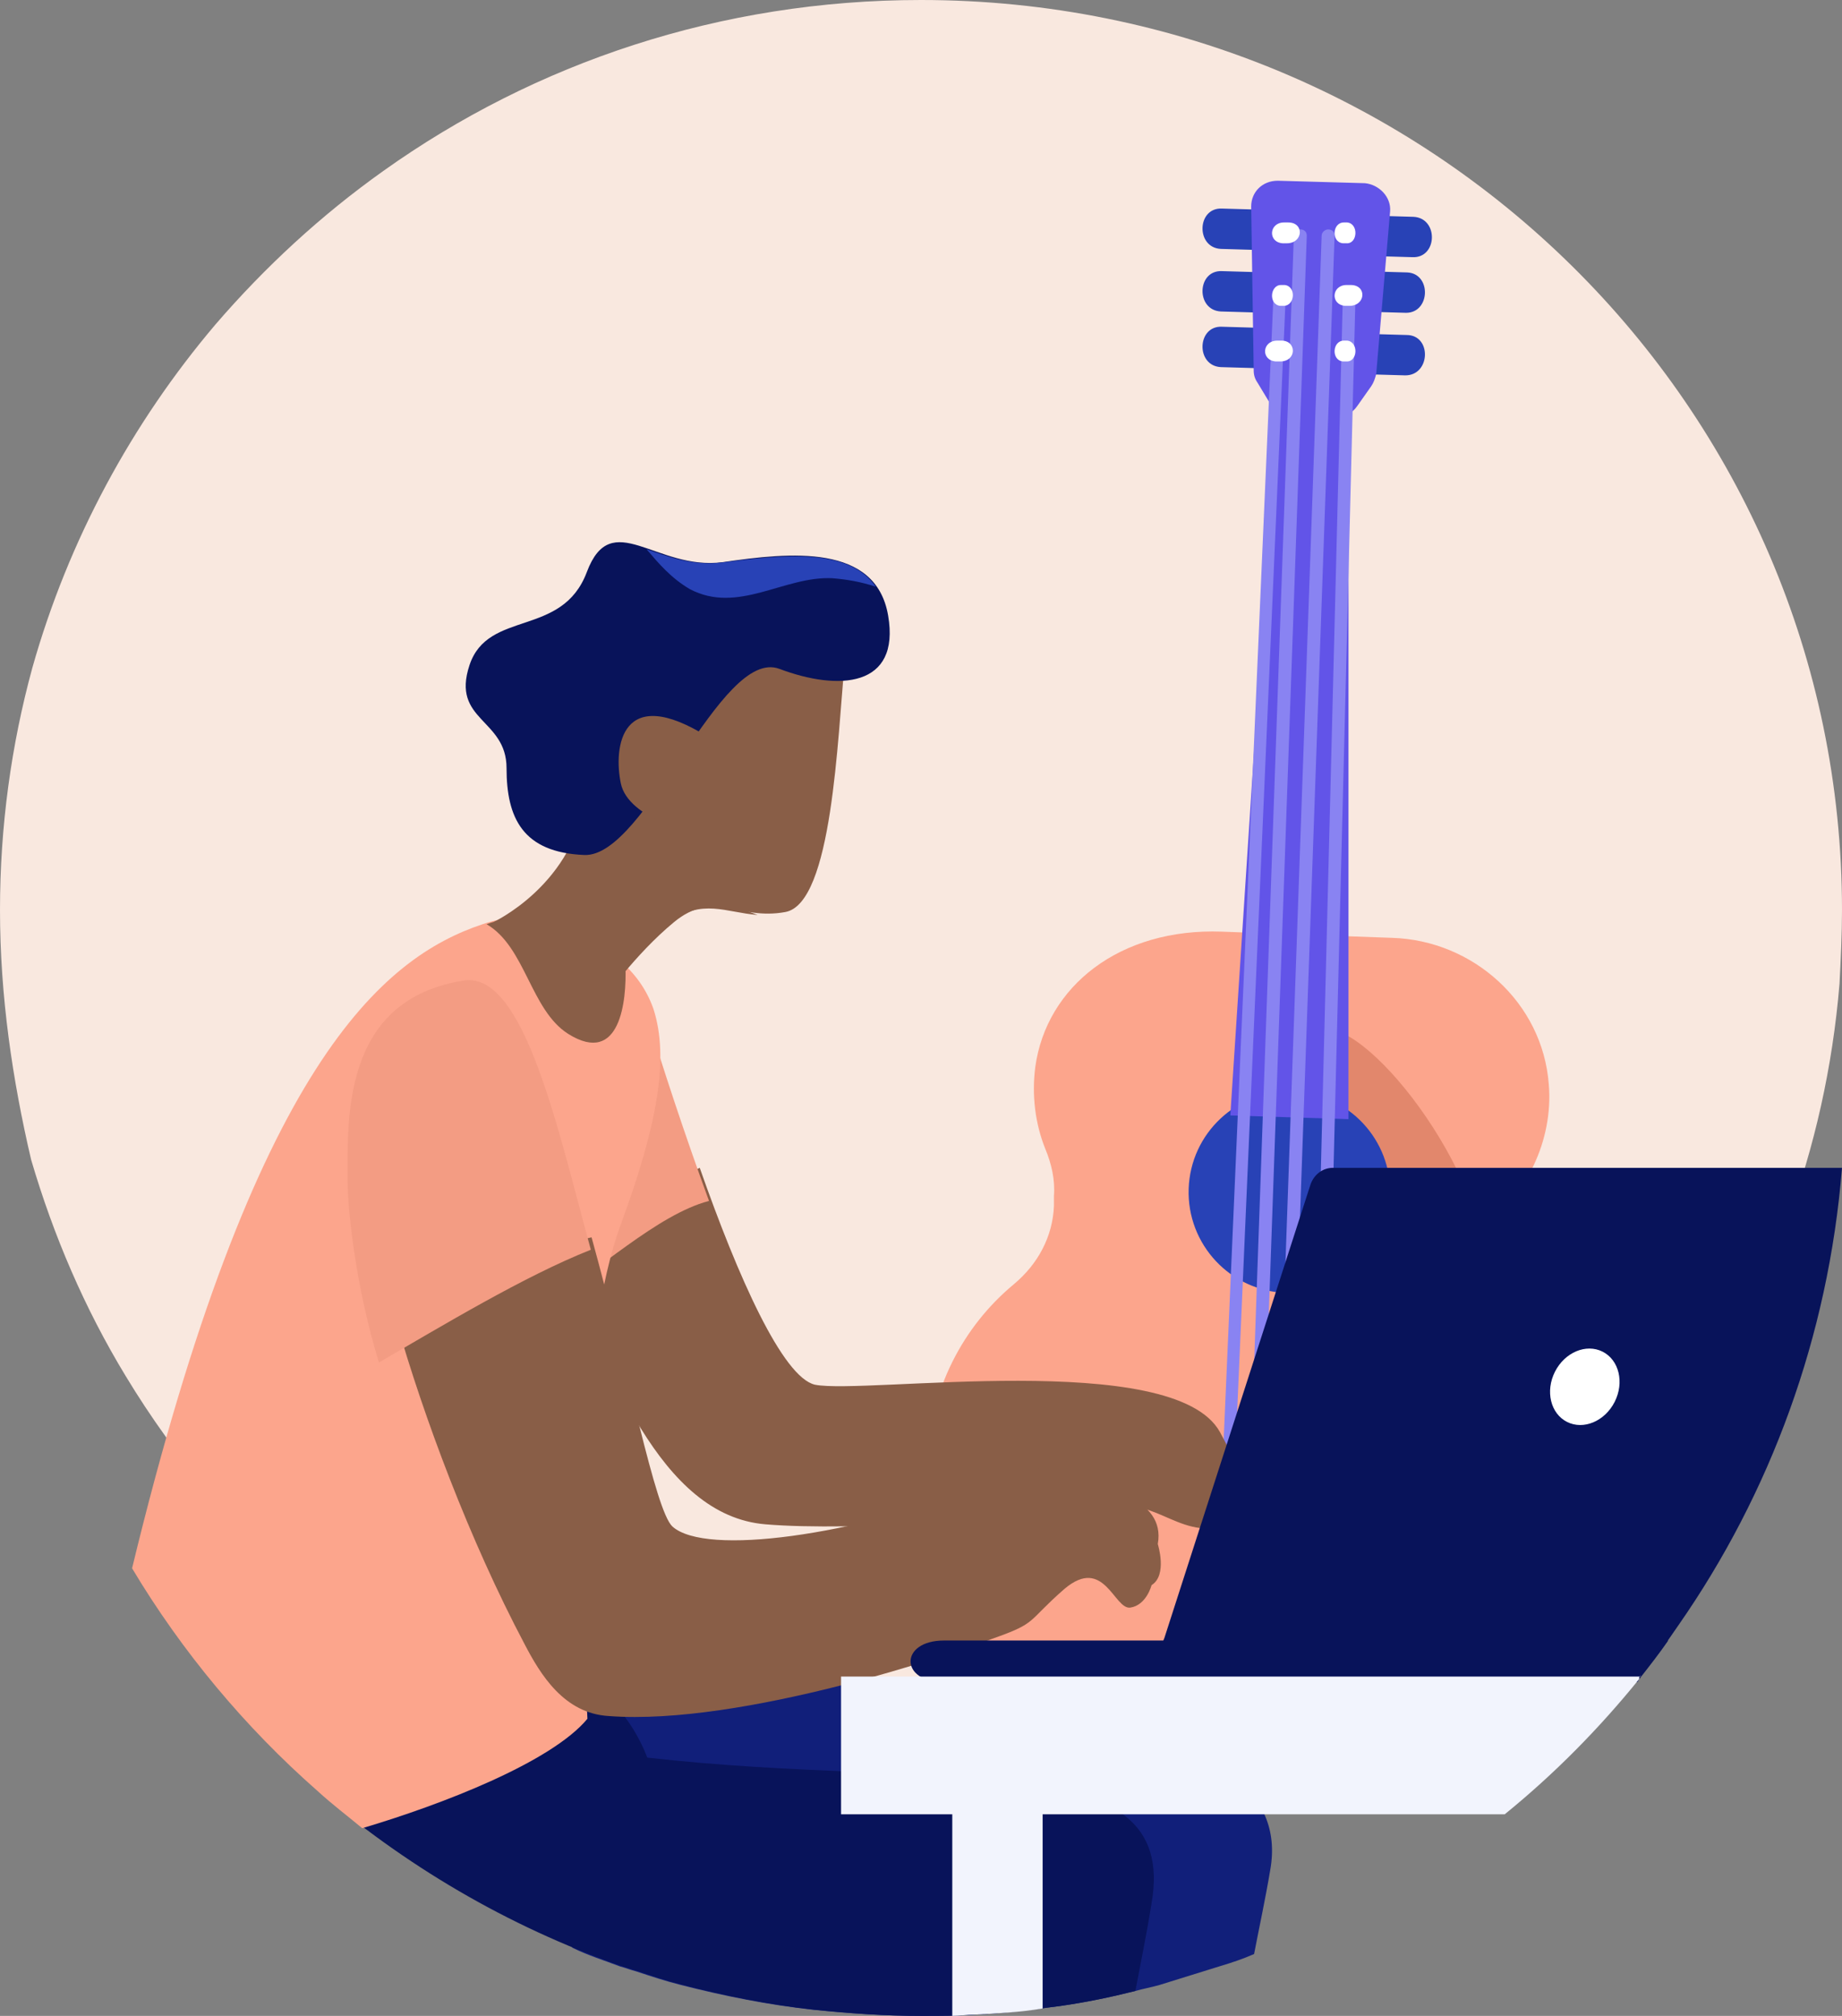 <svg xmlns="http://www.w3.org/2000/svg" xmlns:xlink="http://www.w3.org/1999/xlink" width="265px" height="290px" viewBox="0 0 265 290" version="1.1">
    <rect x="0" y="0" width="265" height="290" fill="#808080" stroke="none"/>
    <title>FD80CBFE-35EE-41C0-8F02-1117C851626A</title>
    <g id="Front" stroke="none" stroke-width="1" fill="none" fill-rule="evenodd">
        <g id="Home" transform="translate(-162, -2473)" fill-rule="nonzero">
            <g id="Group-24" transform="translate(162, 2381)">
                <g id="search.4f2c29a2" transform="translate(0, 92)">
                    <path d="M265,130.912 C265,134.45 264.821,137.988 264.641,141.526 C262.673,165.409 254.257,187.522 241.006,206.097 C240.649,206.628 240.111,207.336 239.754,207.866 C238.5,209.636 237.068,211.405 235.635,213.174 C235.635,213.174 235.635,213.351 235.456,213.351 C235.456,213.528 235.276,213.528 235.276,213.705 C235.276,213.705 235.276,213.705 235.276,213.881 C229.547,220.78 223.101,227.149 215.939,232.81 C205.375,241.302 193.378,248.202 180.487,253.155 C178.875,253.862 177.263,254.394 175.473,254.924 C172.608,255.808 169.743,256.693 166.878,257.577 C165.625,257.931 164.551,258.108 163.297,258.461 C159.716,259.347 156.314,260.054 152.554,260.584 C151.659,260.762 150.943,260.762 150.047,260.939 C146.824,261.47 143.422,261.646 140.02,261.823 C138.946,261.823 137.871,262 136.797,262 C135.365,262 133.932,262 132.321,262 C127.128,262 121.936,261.646 116.743,261.116 C110.297,260.408 104.03,259.17 97.763,257.577 C95.615,257.047 93.466,256.339 91.317,255.631 C90.601,255.455 89.706,255.101 88.99,254.924 C88.453,254.747 87.916,254.571 87.378,254.394 C85.588,253.862 83.797,253.155 82.186,252.448 C71.084,248.024 60.699,242.01 51.209,234.933 C49.061,233.164 46.912,231.571 44.763,229.627 C34.378,220.604 25.247,209.813 18.084,197.959 C12.176,188.23 7.699,177.793 4.476,166.824 C1.791,155.325 0,143.295 0,130.912 C0,118.882 1.611,107.206 4.655,96.061 C9.848,77.662 18.98,60.856 30.976,46.704 C38.139,38.389 46.196,30.959 55.149,24.59 C76.993,9.022 103.672,0 132.5,0 C205.733,0 265,58.556 265,130.912 Z" id="Path" fill="#F9E8DF"/>
                    <path d="M218.881,175.606 L218.881,174.178 C218.881,171.859 219.596,169.717 220.67,167.575 C222.28,164.185 223.174,160.08 222.816,155.976 C221.921,144.196 211.905,135.274 200.279,134.916 C189.725,134.559 175.774,134.024 175.774,134.024 C161.107,133.489 150.555,141.877 148.944,153.477 C148.408,157.582 148.944,161.686 150.375,165.255 C151.27,167.397 151.806,169.717 151.627,172.037 L151.627,173.464 C151.449,177.926 149.302,181.853 145.903,184.708 C138.57,190.775 133.741,199.877 133.383,210.406 L133.025,220.222 C132.31,239.317 146.977,255.2 165.758,255.915 L199.563,256.986 C218.165,257.521 233.905,242.709 234.621,223.613 L234.979,213.798 C235.336,203.446 231.044,193.987 224.247,187.384 C220.67,184.172 218.702,179.889 218.881,175.606 Z" id="Path" fill="#FCA58C"/>
                    <path d="M191,148 C198.598,148.535 216.091,172.077 213.794,187.058 C211.497,202.039 200.188,200.255 195.594,195.976 C191,191.695 191.53,187.772 191.707,171.541 C191.707,155.49 191,148 191,148 Z" id="Path" fill="#E2876C"/>
                    <path d="M199.992,171.979 C200.257,163.976 193.983,157.274 185.98,157.008 C177.976,156.742 171.272,163.016 171.008,171.019 C170.743,179.024 177.016,185.726 185.02,185.992 C193.023,186.256 199.726,179.984 199.992,171.979 Z" id="Path" fill="#2842B6"/>
                    <polygon id="Path" fill="#6254E8" points="194 161 177 160.462 184.26 49 194 49.359"/>
                    <path d="M182.363,30.192 L175.819,30.004 C172.184,29.817 172.002,35.621 175.637,35.808 L182.181,35.996 C185.816,36.183 185.998,30.379 182.363,30.192 Z" id="Path" fill="#2842B6"/>
                    <path d="M182.363,39.192 L175.819,39.004 C172.184,38.817 172.002,44.621 175.637,44.808 L182.181,44.996 C185.816,45.183 185.998,39.379 182.363,39.192 Z" id="Path" fill="#2842B6"/>
                    <path d="M182.363,47.192 L175.819,47.004 C172.184,46.817 172.002,52.625 175.637,52.813 L182.181,53 C185.816,53 185.998,47.192 182.363,47.192 Z" id="Path" fill="#2842B6"/>
                    <path d="M203.363,31.192 L196.819,31.004 C193.184,30.817 193.002,36.621 196.637,36.808 L203.181,36.996 C206.816,37.183 206.998,31.379 203.363,31.192 Z" id="Path" fill="#2842B6"/>
                    <path d="M202.47,39.192 L195.851,39.004 C192.174,38.817 191.991,44.625 195.668,44.813 L202.287,45 C205.779,45 205.964,39.379 202.47,39.192 Z" id="Path" fill="#2842B6"/>
                    <path d="M202.363,48.192 L195.819,48.004 C192.184,47.817 192.002,53.625 195.637,53.813 L202.181,54 C205.816,54 205.998,48.192 202.363,48.192 Z" id="Path" fill="#2842B6"/>
                    <path d="M196.354,26.354 L183.815,26 C181.635,26 180,27.594 180,29.719 L180.364,53.271 C180.364,53.979 180.545,54.51 180.908,55.042 L182.726,58.052 C183.453,59.115 184.542,59.823 185.814,59.823 L192.174,60 C193.446,60 194.536,59.469 195.263,58.406 L197.262,55.573 C197.624,55.042 197.807,54.51 197.988,53.802 L199.987,30.427 C200.169,28.302 198.351,26.531 196.354,26.354 Z" id="Path" fill="#6254E8"/>
                    <path d="M176.883,209 C176.354,209 176,208.64 176,208.103 L183.236,41.896 C183.236,41.359 183.764,41 184.118,41 C184.648,41 185,41.359 185,41.896 L177.765,208.103 C177.765,208.64 177.412,209 176.883,209 Z" id="Path" fill="#8983F2"/>
                    <path d="M180.931,209 C180.931,209 180.744,209 180.931,209 C180.373,209 180,208.641 180,208.104 L186.14,33.895 C186.14,33.358 186.512,33 187.07,33 C187.629,33 188,33.358 188,33.895 L181.861,208.104 C181.861,208.641 181.303,209 180.931,209 Z" id="Path" fill="#8983F2"/>
                    <path d="M184.93,209 C184.373,209 184,208.642 184,208.104 L190.139,33.895 C190.139,33.358 190.697,33 191.07,33 C191.627,33 192,33.358 192,33.895 L185.861,208.104 C185.861,208.642 185.488,209 184.93,209 Z" id="Path" fill="#8983F2"/>
                    <path d="M189.909,210 C189.363,210 189,209.642 189,209.103 L193.182,42.897 C193.182,42.359 193.545,42 194.091,42 C194.637,42 195,42.359 195,42.897 L190.818,209.103 C190.818,209.642 190.455,210 189.909,210 Z" id="Path" fill="#8983F2"/>
                    <path d="M184.365,49 L183.762,49 C181.552,49 181.35,51.842 183.561,52 L184.165,52 C186.577,52 186.577,49 184.365,49 Z" id="Path" fill="#FFFFFF"/>
                    <path d="M193.807,49 L193.346,49 C191.657,49 191.504,51.836 193.193,51.994 L193.654,51.994 C195.342,52.152 195.497,49.158 193.807,49 Z" id="Path" fill="#FFFFFF"/>
                    <path d="M185.321,32 L184.729,32 C182.559,32 182.363,34.842 184.532,35 L185.124,35 C187.49,35 187.687,32 185.321,32 Z" id="Path" fill="#FFFFFF"/>
                    <path d="M184.808,41 L184.347,41 C182.657,41 182.503,43.842 184.193,44 L184.653,44 C186.343,44 186.496,41.158 184.808,41 Z" id="Path" fill="#FFFFFF"/>
                    <path d="M193.807,32 L193.346,32 C191.657,32 191.504,34.836 193.193,34.994 L193.654,34.994 C195.342,35.152 195.497,32.158 193.807,32 Z" id="Path" fill="#FFFFFF"/>
                    <path d="M194.32,41 L193.73,41 C191.559,41 191.363,43.842 193.531,44 L194.123,44 C196.49,44 196.687,41 194.32,41 Z" id="Path" fill="#FFFFFF"/>
                    <path d="M182.745,268.997 C182.03,273.269 181.136,277.362 180.42,281.101 C178.81,281.812 177.199,282.346 175.411,282.881 C172.549,283.77 169.686,284.661 166.824,285.55 C165.571,285.907 164.498,286.085 163.246,286.44 C159.668,287.33 156.268,288.042 152.512,288.576 C148.397,289.111 144.282,289.644 140.168,289.822 C137.663,290 135.159,290 132.475,290 C127.288,290 122.099,289.644 116.911,289.111 C110.471,288.398 104.209,287.152 97.948,285.55 C95.801,285.016 93.654,284.305 91.507,283.592 C90.792,283.414 89.897,283.059 89.182,282.881 C86.856,281.99 84.53,281.279 82.384,280.21 C74.87,271.845 65.925,258.851 68.43,245.858 C72.544,223.964 97.59,239.093 97.59,239.093 C140.347,244.077 186.86,245.858 182.745,268.997 Z" id="Path" fill="#111F7A"/>
                    <path d="M165.662,273.845 C164.948,278.333 164.055,282.64 163.34,286.41 C159.766,287.307 156.371,288.026 152.619,288.564 C148.51,289.102 144.401,289.641 140.291,289.821 C137.789,290 135.288,290 132.608,290 C127.426,290 122.245,289.641 117.063,289.102 C110.631,288.384 104.377,287.128 98.123,285.512 C95.979,284.974 93.835,284.255 91.691,283.538 C90.976,283.359 90.083,283 89.368,282.82 C72.93,277.076 58.1,268.281 45.236,257.152 C41.483,234.534 83.651,228.072 93.121,252.843 C135.825,257.69 169.772,250.51 165.662,273.845 Z" id="Path" fill="#08135A"/>
                    <path d="M174.614,220 C175.506,216.592 176.752,213.365 178,209.958 C177.822,209.958 177.644,210.137 177.465,210.137 C177.109,209.062 176.397,207.627 175.506,206.014 C168.912,193.999 124.367,200.635 117.24,199.2 C112.607,198.124 106.193,183.779 100.669,168 C97.284,169.435 94.255,171.407 91.047,173.38 C87.84,175.352 83.742,177.145 80,179.296 C87.484,197.048 94.967,218.027 110.113,219.282 C122.585,220.358 149.135,218.386 164.28,216.952 C167.131,217.668 169.625,219.461 172.655,219.82 C173.368,220 174.081,220 174.614,220 Z" id="Path" fill="#895E47"/>
                    <path d="M79.065,187 C85.821,183.084 94.533,174.72 102,172.762 C98.622,163.508 95.244,153.364 92.755,145 C92.755,145 66.975,152.474 75.865,170.805 C77.643,174.364 77.465,182.906 79.065,187 Z" id="Path" fill="#F39C83"/>
                    <path d="M89.343,176.055 C83.078,192.871 83.436,226.146 84.51,247.257 C79.32,253.518 63.569,259.601 52.113,263 C49.965,261.211 47.817,259.601 45.67,257.633 C35.288,248.509 26.16,237.596 19,225.61 C36.541,153.156 54.977,137.77 69.475,132.939 C73.055,131.687 76.456,131.687 79.678,132.939 C87.374,135.802 92.028,139.559 93.997,145.105 C96.324,152.261 94.534,161.921 89.343,176.055 Z" id="Path" fill="#FCA58C"/>
                    <path d="M121.541,95.137 C120.473,106.136 119.761,129.937 112.998,131.198 C106.236,132.46 102.677,127.952 96.982,132.641 C91.287,137.329 86.66,144 86.66,144 L71,132.641 C71,132.641 81.856,127.592 83.991,115.872 C86.127,104.152 81.322,85.22 101.787,87.383 C122.252,89.547 122.964,81.614 121.541,95.137 Z" id="Path" fill="#895E47"/>
                    <path d="M95.719,133 C95.904,132.828 96.088,132.828 96.272,132.655 C101.068,129.207 104.389,131.276 109,131.622 C103.282,129.552 98.117,126.793 93.875,123 C92.03,125.242 93.321,129.207 95.719,133 Z" id="Path" fill="#895E47"/>
                    <path d="M103.964,80.873 C94.371,82.123 87.975,72.841 84.422,82.301 C80.868,91.761 70.209,87.656 67.544,95.688 C64.879,103.72 72.874,103.363 72.874,110.503 C72.874,117.642 75.183,122.64 84.066,122.997 C92.949,123.354 103.609,93.01 112.137,96.223 C120.665,99.436 129.548,98.901 127.771,88.548 C125.994,78.196 113.736,79.445 103.964,80.873 Z" id="Path" fill="#08135A"/>
                    <path d="M99.243,84.75 C106.2,88.41 112.8,82.833 119.757,83.182 C121.897,83.356 123.859,83.705 126,84.402 C122.076,78.651 112.265,79.871 103.881,80.917 C99.6,81.439 96.032,80.045 93,79 C94.784,81.091 96.568,83.182 99.243,84.75 Z" id="Path" fill="#2842B6"/>
                    <path d="M102,106.105 C89.315,98.089 88.243,107.53 89.315,112.696 C90.387,117.862 100.213,120 100.213,120 L102,106.105 Z" id="Path" fill="#895E47"/>
                    <path d="M89.981,139.119 C87.527,136.762 84.197,134.766 79.99,132.952 C76.835,131.683 73.505,131.683 70,132.952 C75.609,136.217 76.31,145.286 81.743,148.732 C89.28,153.448 90.156,143.835 89.981,139.119 Z" id="Path" fill="#895E47"/>
                    <path d="M166.564,222.118 C167.816,215.302 157.971,214.048 157.971,214.048 C160.119,212.792 166.384,215.302 166.564,212.792 C166.922,210.46 160.835,206.515 141.858,213.688 C122.703,220.863 101.577,223.912 96.744,219.607 C94.237,217.276 90.478,197.369 85.107,178 C75.619,179.974 65.951,184.816 57,190.016 C60.939,203.825 67.563,221.579 75.44,236.466 C77.767,240.948 81.169,246.508 87.613,246.867 C106.769,248.302 137.74,237.72 142.753,235.748 C149.378,233.417 147.587,233.417 153.137,228.575 C158.866,223.732 160.298,231.623 162.625,231.264 C164.952,230.905 165.668,228.036 165.668,228.036 C167.996,226.601 166.564,222.118 166.564,222.118 Z" id="Path" fill="#895E47"/>
                    <path d="M85,179.785 C80.31,162.669 75.439,139.789 66.78,141.05 C49.283,143.753 50.004,160.688 50.004,169.696 C50.004,173.839 51.087,184.83 54.514,196 C63.533,190.776 75.439,183.568 85,179.785 Z" id="Path" fill="#F39C83"/>
                    <path d="M265,168 C263.04,192.333 254.664,214.863 241.478,233.789 C241.121,234.33 240.587,235.051 240.231,235.592 C238.983,237.394 237.558,239.196 236.132,241 L170.379,241 C168.063,241 166.458,238.656 167.171,236.494 L167.528,235.592 L188.554,170.343 C189.089,168.901 190.337,168 191.762,168 L265,168 Z" id="Path" fill="#08135A"/>
                    <path d="M240,236 C238.753,237.818 237.328,239.636 235.903,241.455 C235.726,241.637 235.726,241.818 235.546,242 L135.809,242 C129.397,242 129.397,236 135.809,236 L240,236 Z" id="Path" fill="#08135A"/>
                    <path d="M232.296,201.666 C233.708,198.874 232.929,195.643 230.557,194.446 C228.185,193.25 225.117,194.542 223.704,197.334 C222.292,200.124 223.07,203.357 225.443,204.554 C227.814,205.75 230.883,204.458 232.296,201.666 Z" id="Path" fill="#FFFFFF"/>
                    <path d="M150,247 L150,288.933 C146.837,289.467 143.499,289.645 140.161,289.822 C139.108,289.822 138.053,290 137,290 L137,247 L150,247 Z" id="Path" fill="#F2F4FD"/>
                    <path d="M236,241 C236,241.182 235.82,241.182 235.82,241.363 C235.82,241.363 235.82,241.363 235.82,241.545 C230.088,248.636 223.641,255.181 216.475,261 L121,261 L121,241.182 L236,241.182 L236,241 Z" id="Path" fill="#F2F4FD"/>
                </g>
            </g>
        </g>
    </g>
</svg>
